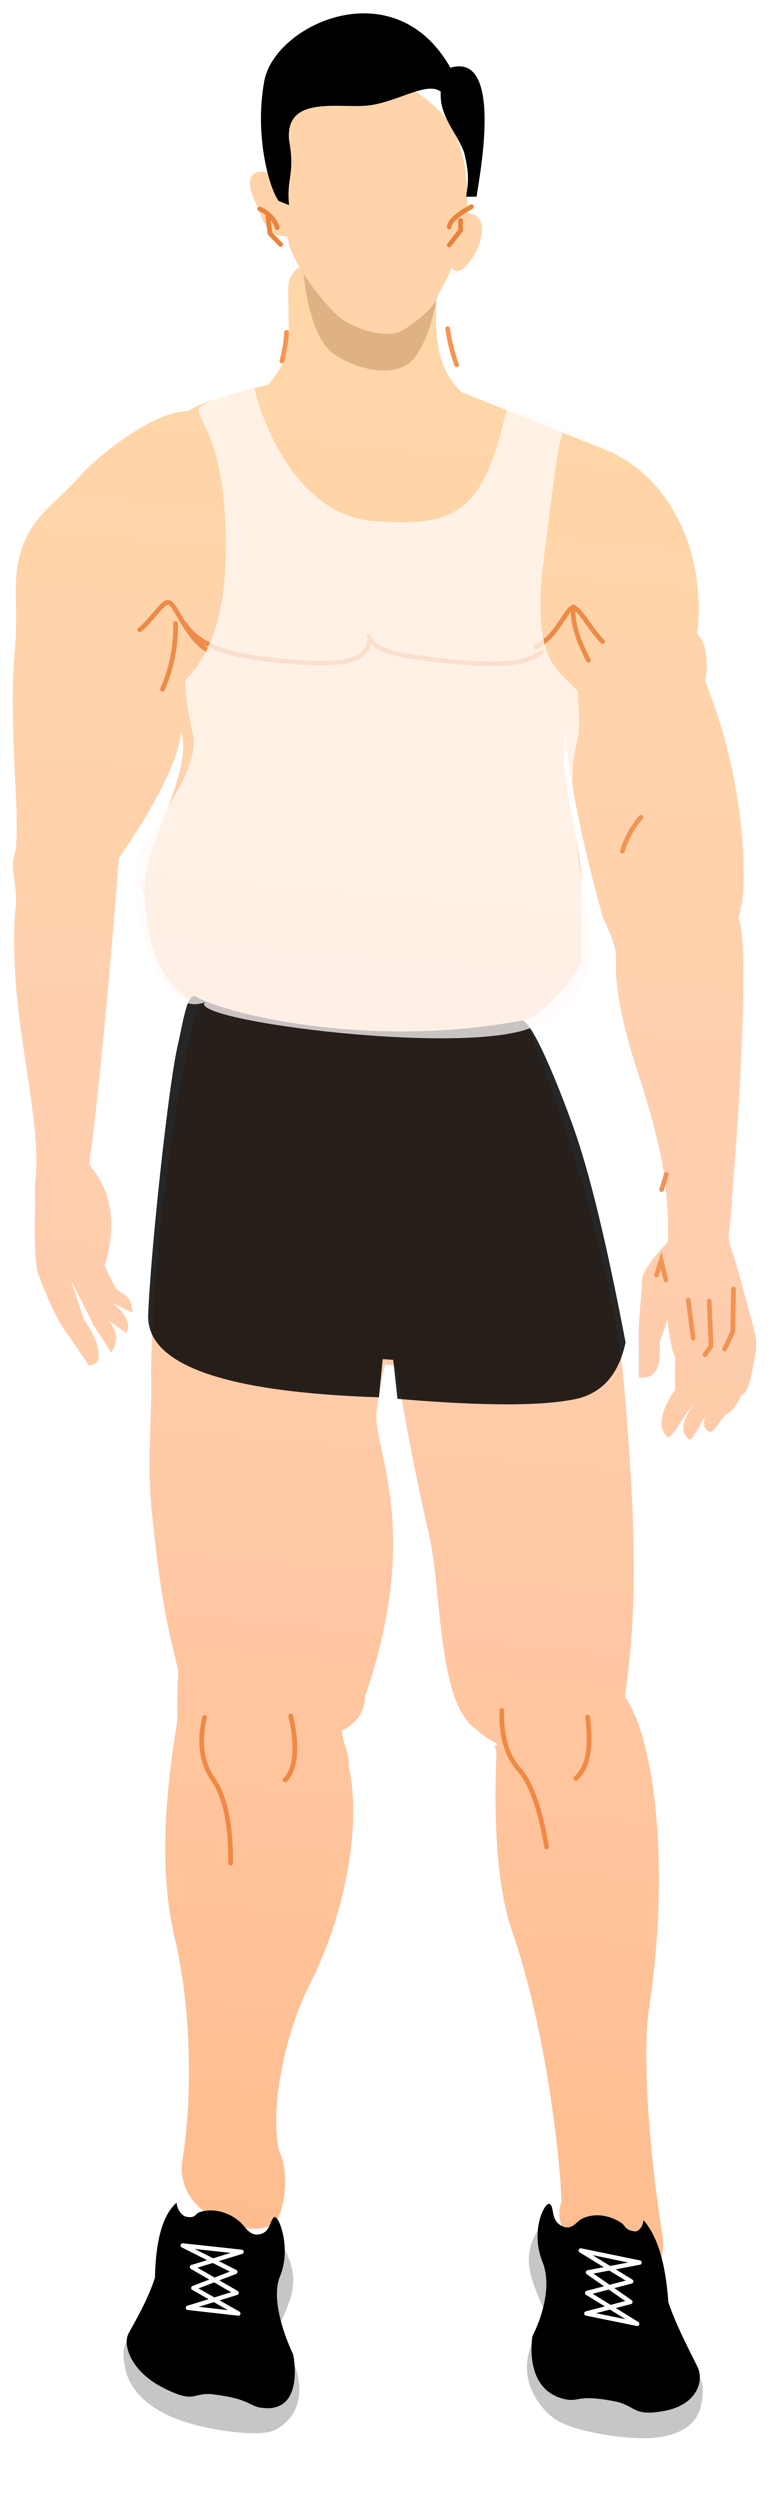 <svg width="188" height="609" viewBox="0 0 188 609" fill="none" xmlns="http://www.w3.org/2000/svg">
<path d="M142.5 107.499L147.5 109.499C164.216 116.268 172.221 135.669 170 154.499C173.459 157.499 172 165.999 172 165.999C184.552 197.515 181.007 224.497 180.5 220.5C180.761 222.556 180 223.192 180 223.5C182.693 228.367 180.557 267.558 178.454 292.158C178.558 292.685 178.559 293.096 178.457 293.597C177.552 302.525 177.343 301.47 178.485 304.7C179.627 307.929 184.101 324.535 184.206 325.474C184.416 326.939 184.419 328.379 184.216 329.689C183.403 334.106 182.592 339.551 180.737 339.827C179.713 342.471 178.067 344.11 177.037 344.491C174.571 347.361 173.854 349.221 172.821 348.678C171.789 348.134 171.374 346.848 171.784 345.873C171.784 345.873 171.784 345.873 171.783 345.77C172.193 344.486 171.68 345.448 170.858 346.884C169.832 348.603 168.909 350.437 168.188 350.755C165.193 348.624 167.143 345.072 168.889 342.418C169.916 340.906 168.374 342.763 166.526 345.609C164.883 348.173 163.239 350.429 162.826 350.068C158.901 346.892 163.83 339.406 164.653 338.586C164.543 335.9 164.537 333.33 164.633 330.67C163.804 328.817 163.178 325.756 162.754 321.283C162.346 322.978 161.732 324.543 161.117 326.109C160.192 327.018 162.792 336.395 155.78 335.495C155.771 332 155.759 327.168 155.751 323.879C155.745 321.206 156.552 314.424 156.546 311.751C156.539 309.078 162.502 302.855 162.811 302.586C163.007 298.398 162.79 294.054 162.367 289.786C162.367 289.683 162.366 289.478 162.469 289.388C161.103 279.142 157.881 268.451 155.7 261.8C153.519 255.148 149.569 242.207 150.269 233.458C150.165 233.137 150.061 232.712 150.164 232.417C150.054 229.628 147 223.5 147 223.5C147 223.5 138.419 193.605 138.07 177.734C135.623 188.519 141.762 205.564 141.783 214.096C141.783 228.999 141.783 233.458 141.783 233.458C141.783 237.458 130.21 249.475 127.783 248.096C131.928 256.849 149.31 303.835 152.177 337.5C154.938 370.02 155.61 391.688 152.366 413.265C160.021 424.318 163.296 456.186 158.224 489.449C156.297 501.842 159.046 529.634 161.452 543.919C163.859 558.204 148.288 556.31 142.813 551.497C139.714 548.735 134.747 541.007 136.9 536.453C136.668 526.044 133.083 493.931 124.778 470.154C120.417 457.468 120.574 437.756 121.063 427.028C120.958 426.398 120.75 425.755 120.646 425.125C123 425.125 118 423.499 116.5 421.499C106.5 415.499 107.873 387.722 104.54 373.524C101.726 361.447 99.115 347.855 96.501 332.721L93.923 332.288C93.004 336.075 92.293 339.992 91.787 344.037C91.089 353.3 103.022 372.62 89 413.265C89.015 419.227 83.416 421.499 83.416 421.499C83.215 423.632 85.49 428.003 84.98 430.096C88.105 443.343 84.769 465.227 75.434 483.555C69.28 495.818 65.82 513.667 68.01 523.916C70.702 528.886 69.491 539.316 66.714 541.632C61.673 545.61 42.176 540.128 44.512 525.937C46.848 511.747 46.793 489.85 42.626 472.153C38.876 456.462 40.068 438.425 43.216 419.302C43.214 418.583 43.213 417.863 43.211 417.041C43.202 413.443 43.297 410.166 43.495 407.109C41.723 399.277 39.439 392.612 37.007 368.149C35.739 355.654 37.157 345.559 36.819 333.903C37.55 296.281 45.12 253.507 48.501 244.999C32.757 236.999 36.521 216.599 34.501 214.096C34.501 204.599 34.475 224.45 35.48 214.096C35.48 206.154 47.176 187.552 44.164 178.328C43.16 189.298 29 209 29 209C29 209 25.392 256.902 21.747 283.668C22.264 284.248 22.678 284.815 23.091 285.382C27.54 291.708 28.28 299.408 25.519 308.303C26.971 311.572 28.006 313.452 28.626 314.148C30.383 315.812 31.824 315.072 32.351 319.764C30.803 319.052 29.049 318.21 27.501 317.395C30.909 320.196 31.946 322.693 30.817 324.706L26.274 321.554C27.411 322.727 28.136 324.156 28.346 325.622C28.246 327.048 27.837 328.332 27.118 329.473L22.875 322.865L17.282 311.871L20.501 321.43C22.674 324.586 23.814 327.302 24.026 329.384C24.237 331.467 23.518 332.608 21.663 332.575C17.938 327.165 15.662 323.789 14.835 322.656C12.66 318.574 10.794 314.43 9.237 310.119C8.509 307.662 8.289 301.879 8.575 292.563C8.467 290.7 8.462 288.747 8.664 286.923C10.273 270.892 1.448 245.3 3.859 220.226C4.26 215.344 2.118 211.401 3.859 207C4.261 202.838 4.075 197.124 3.859 193.499C1.911 155.945 4.419 163.35 3.859 145.499C3.3 127.649 12.216 124.262 19 116.499C24.242 110.389 38.402 99.793 45.722 100.218C47.163 99.272 48.81 98.559 50.458 97.948C55.299 96.308 60.346 94.9 65.394 93.698C71.458 86.46 70.319 84.361 70.284 70.277C70.249 55.988 106.355 66.991 106.37 73.057C106.384 78.711 105.268 88.611 112.501 95.499" fill="url(#paint0_linear_5179_230)"/>
<path d="M167.822 316.69L169.01 325.93" stroke="#F29353" stroke-width="1.14" stroke-linecap="round"/>
<path d="M172.93 316.942L173.379 327.853L171.884 329.984" stroke="#F29353" stroke-width="1.14" stroke-linecap="round"/>
<path d="M178.863 313.996L178.672 324.407L176.67 328.62" stroke="#F29353" stroke-width="1.14" stroke-linecap="round"/>
<path d="M162.357 311.798L161.215 307.049L160.091 310.589" stroke="#F29353" stroke-width="1.14" stroke-linecap="round"/>
<path d="M162.471 286.036L161.338 289.8" stroke="#F29353" stroke-width="1.14" stroke-linecap="round"/>
<path d="M139.823 147.808C139.414 150.887 140.563 155.278 143.476 160.817" stroke="#EE8B48" stroke-width="1.14" stroke-linecap="round"/>
<path d="M156.27 199.095C154.218 201.477 152.681 204.251 151.761 207.337" stroke="#F29353" stroke-width="1.14" stroke-linecap="round"/>
<path d="M49.889 418.344C48.447 424.455 49.19 429.486 52.014 433.534C54.838 437.583 56.315 444.368 56.236 453.874" stroke="#F08944" stroke-width="1.14" stroke-linecap="round"/>
<path d="M70.885 417.981C72.586 425.447 72.179 430.715 69.559 433.565" stroke="#F08944" stroke-width="1.14" stroke-linecap="round"/>
<path d="M50.392 158.279C45.182 154.821 42.814 147.034 41.182 146.76C39.549 146.486 37.318 150.79 34.062 153.402" stroke="#EE8B48" stroke-width="1.14" stroke-linecap="round"/>
<path d="M42.801 151.889C42.92 157.574 41.787 163.004 39.609 167.89" stroke="#EE8B48" stroke-width="1.14" stroke-linecap="round"/>
<path d="M45.001 152C48.977 157.601 55.988 159.776 68.07 160.921C80.152 162.066 89.287 162.114 89.978 156.263" stroke="#EE8B48" stroke-width="1.14" stroke-linecap="round"/>
<path d="M130.614 157.605C135.808 155.266 138.132 147.949 139.764 148.031C141.396 148.112 143.653 152.932 146.926 156.272" stroke="#EE8B48" stroke-width="1.14" stroke-linecap="round"/>
<path d="M131.987 158.871C128.301 161.849 121.765 162.205 110.487 161.166C99.208 160.126 90.677 158.82 90.001 155" stroke="#EE8B48" stroke-width="1.14" stroke-linecap="round"/>
<path d="M109.146 80.059C109.569 83.028 110.302 85.934 111.347 88.881" stroke="#F89451" stroke-width="1.14" stroke-linecap="round"/>
<path d="M69.859 80.938C69.76 83.346 69.346 85.712 68.721 87.946" stroke="#F89451" stroke-width="1.14" stroke-linecap="round"/>
<path d="M122.36 416.628C122.169 422.791 123.523 427.607 126.525 430.984C129.527 434.362 131.71 440.625 133.282 449.903" stroke="#F08944" stroke-width="1.14" stroke-linecap="round"/>
<path d="M143.275 418.278C144.231 425.829 143.305 430.73 140.394 433.176" stroke="#F08944" stroke-width="1.14" stroke-linecap="round"/>
<path fill-rule="evenodd" clip-rule="evenodd" d="M30.624 577.355C31.863 582.56 36.478 586.752 43.444 589.378C50.41 592.003 62.9 593.709 66.785 592.033C70.671 590.356 78.229 583.295 67.448 568.145C70.399 560.47 75.096 555.169 66.986 544.155C63.418 550.593 52.147 545.147 43.847 540.688C41.9 539.69 37.839 554.138 36.524 561.157C31.835 570.035 28.866 569.518 30.624 577.355Z" fill="#C6C6C6"/>
<path fill-rule="evenodd" clip-rule="evenodd" d="M48.393 538.976C51.562 537.741 55.658 538.642 58.632 541.322C59.452 542.029 60.788 544.518 62.835 544.31C66.007 544.016 65.693 540.952 66.817 540.114C67.941 539.275 71.132 547.635 68.282 554.473C65.432 561.311 71.497 573.557 71.497 573.557C71.497 573.557 74.497 587.901 63.851 586.518C60.78 586.172 60.878 584.309 52.074 583.247C46.751 582.602 47.883 585.715 39.892 581.691C31.9 577.668 29.839 571.197 31.367 568.36C32.998 565.353 36.057 560.243 37.785 554.808C37.968 545.437 39.797 539.361 43.065 536.545C43.172 538.444 44.608 539.822 45.325 539.947C47.577 540.433 47.575 539.398 48.393 538.976Z" fill="black"/>
<path fill-rule="evenodd" clip-rule="evenodd" d="M44.568 546.969L57.371 553.402L47.149 557.335L58.11 563.543L45.829 562.159L57.69 558.51L46.83 552.227L58.895 548.52L44.568 546.969Z" stroke="white" stroke-width="1.07" stroke-linecap="round" stroke-linejoin="round"/>
<path fill-rule="evenodd" clip-rule="evenodd" d="M170.965 585.873C169.953 590.776 165.456 593.473 158.6 593.879C151.744 594.284 139.15 592.092 135.152 589.138C131.155 586.279 123.253 576.72 133.563 564.97C130.269 556.307 125.341 549.523 132.998 540.98C136.904 548.62 147.953 546.687 156.136 544.82C158.08 544.406 162.721 560.263 164.375 567.7C169.515 578.189 172.484 578.612 170.965 585.873Z" fill="#C6C6C6"/>
<path fill-rule="evenodd" clip-rule="evenodd" d="M151.669 541.578C148.389 539.317 144.295 538.981 141.434 540.738C140.616 541.253 139.393 543.2 137.344 542.374C134.169 541.071 135.288 538.073 134.16 536.938C133.032 535.803 129.159 543.111 132.247 550.879C135.437 558.664 129.832 569.052 129.832 569.052C129.832 569.052 127.406 582.528 138.155 584.49C141.227 585.024 141.12 583.221 149.822 584.922C155.146 585.941 154.129 588.769 162.108 587.245C170.086 585.721 171.71 579.806 170.066 576.515C168.318 572.924 165.029 566.813 162.969 560.82C162.334 551.319 160.272 544.576 156.887 540.794C156.788 542.655 155.46 543.645 154.846 543.538C152.594 543.335 152.49 542.284 151.669 541.578Z" fill="black"/>
<path fill-rule="evenodd" clip-rule="evenodd" d="M155.941 551.136L143.364 553.529L153.712 560.731L142.977 563.536L155.361 566.054L143.171 558.532L153.905 555.728L141.613 548.188L155.941 551.136Z" stroke="white" stroke-width="1.07" stroke-linecap="round" stroke-linejoin="round"/>
<g opacity="0.42" filter="url(#filter0_f_5179_230)">
<path fill-rule="evenodd" clip-rule="evenodd" d="M73.553 61.459C73.875 67.277 75.243 82.278 81.691 86.432C88.138 90.586 95.7 91.408 99.575 88.603C103.45 85.799 107.201 75.081 107.274 64.012C108.276 56.62 70.877 53.813 73.553 61.459Z" fill="#915D2E" fill-opacity="0.7"/>
</g>
<path fill-rule="evenodd" clip-rule="evenodd" d="M70.132 57.554C70.553 63.663 78.764 73.537 82.149 76.738C85.534 79.939 94.346 82.863 98.233 80.436C102.12 78.01 105.596 74.95 106.411 72.894C107.226 70.838 109.778 66.49 110.185 65.148C112.857 70.159 122.757 52.514 113.95 51.925C113.94 46.628 114.53 33.842 106.324 26.212C98.118 18.582 87.462 15.145 76.304 17.156C65.146 19.167 63.115 28.392 65.7 41.908C67.75 42.828 58.014 38.705 61.821 48.374C64.39 53.542 64.398 57.671 70.132 57.554Z" fill="#FFD4AB"/>
<path d="M114.963 50.355C111.391 52.342 109.556 53.96 109.56 55.317" stroke="#EA833E" stroke-width="1.14" stroke-linecap="round"/>
<path d="M112.299 53.692L112.305 56.144L109.537 59.675" stroke="#EA833E" stroke-width="1.14" stroke-linecap="round"/>
<path d="M63.308 50.896C65.353 51.72 66.992 53.454 67.61 55.45" stroke="#EA833E" stroke-width="1.14" stroke-linecap="round"/>
<path d="M65.314 52.85L65.838 56.877L68.413 59.536" stroke="#EA833E" stroke-width="1.14" stroke-linecap="round"/>
<path opacity="0.85" fill-rule="evenodd" clip-rule="evenodd" d="M92.407 340.369L93.31 331.065L95.884 331.239L96.917 340.739C117.382 342.493 131.782 342.528 140.117 340.845C146.705 339.514 150.845 334.9 152.539 327.003C147.925 302.756 143.654 285.193 139.725 274.315C135.888 263.691 129.827 248.792 127.275 248.582C89.412 255.716 54.134 246.718 47.558 242.622C45.474 242.312 44.608 249.15 43.249 255.048C41.141 264.2 36.727 304.413 36.111 320.685C36.145 332.572 54.91 339.134 92.407 340.369Z" fill="black"/>
<path opacity="0.75" fill-rule="evenodd" clip-rule="evenodd" d="M131 249.626C116.934 257.858 45.001 248.626 50.001 244.126C39.501 248.126 32.473 226.193 33.001 212.126C33.25 205.489 48.599 189.492 47.142 179.45C45.86 173.971 45.214 169.363 45.204 165.628C51.815 159.053 55.1 148.298 55.058 133.362C54.998 111.769 50.887 106.157 48.419 100.287C47.845 99.209 50.746 97.731 53.959 96.702C57.665 95.515 61.599 93.694 62.135 94.575C62.14 96.516 69.985 125.132 90.783 126.882C111.581 128.632 118.051 124.397 123.563 99.549C123.323 98.803 126.081 99.645 130.697 101.269C135.314 102.892 138.84 104.366 137.924 104.869C136.495 105.345 135.963 109.514 132.62 135.948C129.276 162.383 136.691 163.163 140.872 168.393C141.002 172.418 141.766 176.429 140.5 181.626C137.603 193.526 142.332 214.526 143.332 227.026C146.483 241.102 135 249.126 131 249.626Z" fill="#FFFAF9"/>
<path d="M113.674 47.911C113.98 45.117 114.691 43.199 113.166 37.131C111.282 32.029 107.126 28.491 107.468 22.331C104.229 19.77 97.244 24.646 90.252 25.638C83.261 26.63 69.467 22.849 70.483 34.142C72.007 42.567 69.804 43.135 70.483 49.964L67.942 48.938C65.91 46.371 61.922 33.545 64.44 19.747C66.958 5.949 96.225 -7.618 109.814 16.498C123.234 12.498 116.53 44.817 116.215 47.911L113.674 47.911Z" fill="black"/>
<defs>
<filter id="filter0_f_5179_230" x="69.416" y="52.921" width="41.877" height="41.327" filterUnits="userSpaceOnUse" color-interpolation-filters="sRGB">
<feFlood flood-opacity="0" result="BackgroundImageFix"/>
<feBlend mode="normal" in="SourceGraphic" in2="BackgroundImageFix" result="shape"/>
<feGaussianBlur stdDeviation="2" result="effect1_foregroundBlur_5179_230"/>
</filter>
<linearGradient id="paint0_linear_5179_230" x1="85.484" y1="-27.149" x2="24.874" y2="653.471" gradientUnits="userSpaceOnUse">
<stop offset="0.178" stop-color="#FFD6A7"/>
<stop offset="0.457" stop-color="#FFCFB0"/>
<stop offset="0.962" stop-color="#FFB783"/>
</linearGradient>
</defs>
</svg>
